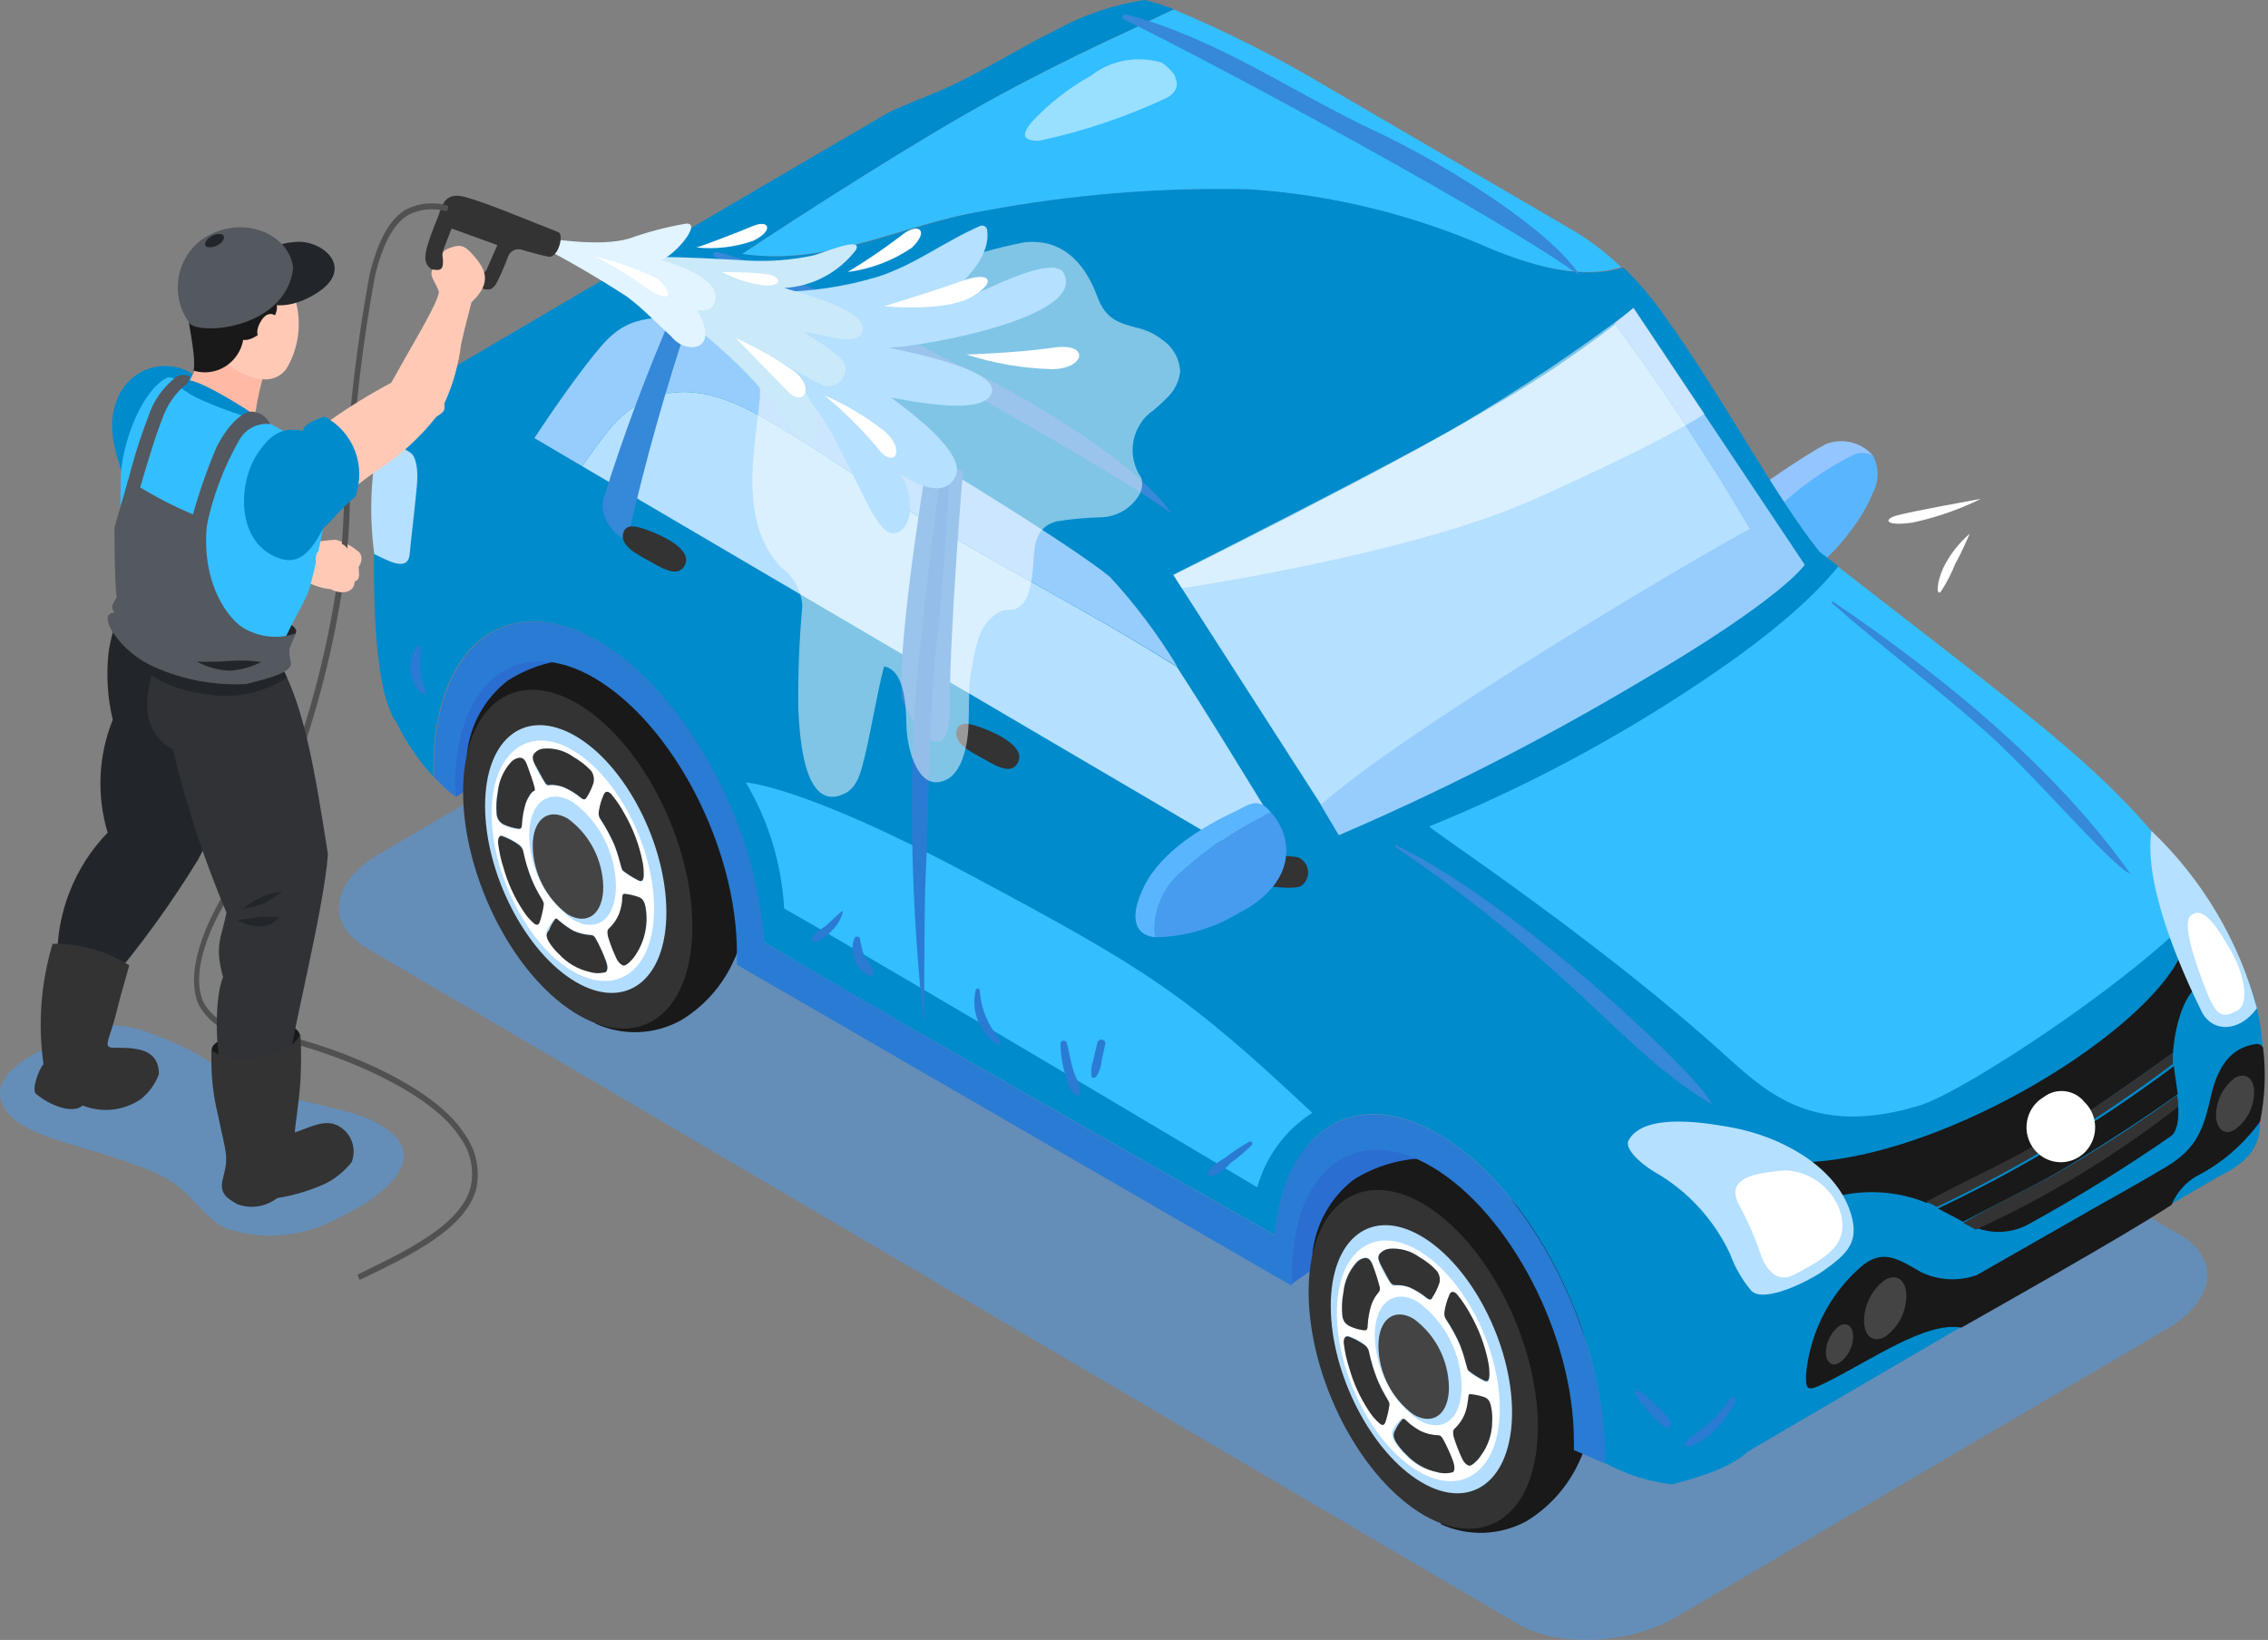 <svg width="531" height="384" viewBox="0 0 531 384" fill="none" xmlns="http://www.w3.org/2000/svg">
<rect x="0" y="0" width="531" height="384" fill="#808080" stroke="none"/>
<path opacity="0.5" d="M240.857 130.872L510.454 289.179C519.875 294.726 518.685 304.308 507.776 310.915L392.341 378.696C381.432 385.101 364.772 385.807 355.35 380.259L85.753 221.953C76.282 216.405 77.472 206.823 88.381 200.216L203.866 132.435C209.486 129.262 215.757 127.468 222.179 127.196C228.602 126.925 234.998 128.184 240.857 130.872Z" fill="url(#paint0_linear_3_17)"/>
<path opacity="0.5" d="M90.661 264.467C99.587 270.821 92.1 279.193 78.761 285.396C74.87 287.515 70.597 288.813 66.201 289.212C61.804 289.61 57.373 289.102 53.175 287.716C48.216 285.85 44.349 278.537 38.299 275.562C23.721 268.3 5.126 267.341 0.812 259.071C-3.502 250.8 10.234 245.101 21.589 241.016C27.837 238.746 33.688 241.016 43.505 245.403C47.175 247.068 50.894 250.447 57.687 253.22C72.265 259.777 82.529 258.667 90.661 264.467Z" fill="url(#paint1_linear_3_17)"/>
<path d="M433.993 106.311C427.146 109.716 420.844 114.154 415.299 119.473C418.374 124.517 423.531 132.283 425.216 132.283C426.902 132.283 435.431 123.256 438.505 115.388C439.221 114.05 439.597 112.55 439.597 111.026C439.597 109.502 439.221 108.002 438.505 106.664C437.096 105.981 435.488 105.856 433.993 106.311Z" fill="#5AB5FF"/>
<path d="M427.498 103.991C421.795 106.966 410.638 114.935 410.638 114.935C412.528 116.157 414.204 117.691 415.597 119.474C421.141 114.154 427.444 109.716 434.291 106.311C435.694 105.931 437.183 106.055 438.506 106.664C437.158 105.129 435.381 104.051 433.413 103.573C431.446 103.096 429.381 103.241 427.498 103.991Z" fill="#94C5FF"/>
<path d="M106.727 186.649L117.19 179.639L138.908 150.843C138.908 150.843 120.214 145.799 110.496 154.323C100.777 162.846 106.727 186.649 106.727 186.649Z" fill="#2A6ED1"/>
<path d="M302.442 300.628L336.061 277.328L334.623 264.821C334.623 264.821 315.88 259.777 306.161 268.3C296.442 276.824 302.442 300.628 302.442 300.628Z" fill="#2A6ED1"/>
<path d="M372.605 326.701C372.605 306.528 360.606 283.228 345.779 274.554C342.218 272.456 338.192 271.311 334.077 271.225C327.994 271.255 322.037 273.001 316.871 276.268C314.188 278.35 311.95 280.967 310.296 283.959C308.642 286.95 307.606 290.254 307.251 293.668L337.449 356.96C340.594 358.37 344.011 359.038 347.446 358.916C350.88 358.794 354.243 357.884 357.283 356.254C362.206 353.297 366.237 349.024 368.936 343.898C369.784 342.267 370.53 340.582 371.167 338.855C372.3 334.911 372.785 330.805 372.605 326.701Z" fill="#191919"/>
<path d="M349.358 356.867C361.202 351.741 363.58 330.321 354.67 309.023C345.759 287.725 328.935 274.615 317.092 279.74C305.248 284.866 302.87 306.286 311.78 327.584C320.691 348.882 337.515 361.992 349.358 356.867Z" fill="#333333"/>
<path d="M311.566 305.821C311.566 321.707 321.087 340.165 332.789 347.075C344.491 353.984 354.012 346.621 354.012 330.735C354.012 314.848 344.541 296.39 332.789 289.481C321.037 282.572 311.566 289.935 311.566 305.821Z" fill="#B3DDFF"/>
<path d="M332.044 292.809C342.606 298.962 351.134 315.554 351.134 329.826C351.134 344.099 342.606 350.705 332.044 344.502C321.482 338.299 313.003 321.707 313.003 307.434C313.003 293.162 321.532 286.606 332.044 292.809ZM336.209 297.6C335.026 296.317 333.654 295.228 332.143 294.372C330.101 292.886 327.604 292.189 325.102 292.406C324.341 292.495 323.628 292.831 323.069 293.364C322.474 294.019 322.623 294.826 323.069 296.138C323.515 297.449 324.656 299.164 325.499 300.475C326.342 301.786 326.193 300.828 327.085 300.929C327.963 300.939 328.834 301.092 329.664 301.383C331.188 302.019 332.609 302.886 333.879 303.955C334.523 304.459 334.821 304.308 335.069 303.955C335.738 302.855 336.255 301.667 336.606 300.424C336.753 299.954 336.794 299.455 336.725 298.966C336.657 298.477 336.48 298.01 336.209 297.6ZM321.879 312.73C321.938 316.596 322.889 320.395 324.654 323.82C326.42 327.244 328.951 330.2 332.044 332.449C337.647 335.777 342.209 332.449 342.209 324.682C342.146 320.809 341.194 317.005 339.429 313.573C337.664 310.14 335.135 307.175 332.044 304.913C326.441 301.483 321.879 305.064 321.879 312.679V312.73ZM348.358 318.731C347.574 315.032 346.236 311.477 344.391 308.191C343.443 306.395 342.313 304.704 341.019 303.148C340.126 302.391 339.631 302.694 339.333 303.4C338.784 304.654 338.401 305.977 338.193 307.334C338.134 307.667 338.143 308.009 338.22 308.339C338.297 308.669 338.439 308.979 338.639 309.25C339.842 311.053 340.888 312.96 341.763 314.949C342.274 316.231 342.705 317.545 343.052 318.882C343.498 320.295 343.449 320.849 343.944 321.253C344.964 322.053 346.06 322.745 347.217 323.321C348.159 323.875 348.605 323.724 348.705 322.463C348.694 321.183 348.511 319.91 348.159 318.681L348.358 318.731ZM344.093 343.241C344.639 343.241 346.027 341.98 346.821 340.72C348.446 338.485 349.332 335.783 349.349 333.004C349.424 331.804 349.341 330.6 349.101 329.423C348.804 328.011 348.308 327.456 347.366 327.153C346.354 326.809 345.305 326.589 344.242 326.498C343.746 326.498 343.895 327.103 343.647 328.212C343.53 329.25 343.28 330.267 342.903 331.238C342.364 332.529 341.551 333.683 340.523 334.617C340.126 335.021 340.176 335.576 340.523 336.231C341.058 337.954 341.705 339.638 342.457 341.274C342.705 342.485 343.201 343.241 344.093 343.191V343.241ZM326.54 337.694C327.197 338.731 327.98 339.68 328.87 340.518C330.806 342.623 333.335 344.068 336.11 344.653C337.341 345.018 338.648 345.018 339.878 344.653C340.523 344.099 340.424 343.191 339.878 342.132C339.236 340.398 338.474 338.713 337.598 337.089C337.3 336.483 336.953 336.029 336.358 336.029C334.932 335.991 333.529 335.647 332.242 335.021C331.298 334.499 330.402 333.891 329.565 333.205C328.623 332.499 328.325 331.944 327.978 332.297C327.227 333.017 326.592 333.85 326.094 334.769C325.796 335.626 325.796 336.382 326.54 337.643V337.694ZM315.879 320.143C316.882 323.732 318.439 327.137 320.491 330.23C321.129 331.266 321.915 332.2 322.821 333.004C323.714 333.861 324.16 333.609 324.457 332.55C324.847 331.334 325.129 330.085 325.3 328.818C325.3 328.162 324.953 327.809 324.259 326.498C323.559 325.301 322.945 324.054 322.424 322.766C321.621 320.74 320.991 318.648 320.54 316.512C320.437 315.847 320.081 315.249 319.548 314.848C318.437 314.025 317.219 313.363 315.929 312.881C315.235 312.881 314.689 312.881 314.59 313.94C314.8 316.032 315.232 318.095 315.879 320.093V320.143ZM315.879 310.359C316.99 310.891 318.179 311.232 319.4 311.368C319.796 311.368 320.143 311.368 320.143 310.41C320.225 308.697 320.525 307.001 321.036 305.367C321.348 304.501 321.783 303.685 322.325 302.946C322.821 302.139 323.218 302.139 323.019 301.383C322.581 299.673 322.052 297.99 321.433 296.339C320.937 294.978 320.441 294.372 319.598 294.423C318.842 294.514 318.14 294.871 317.615 295.432C315.841 297.374 314.744 299.854 314.491 302.492C314.154 304.252 314.07 306.053 314.243 307.838C314.283 308.365 314.46 308.872 314.756 309.306C315.052 309.74 315.457 310.087 315.929 310.309L315.879 310.359Z" fill="white"/>
<path d="M330.954 308.797C333.475 310.634 335.537 313.046 336.975 315.84C338.413 318.634 339.187 321.732 339.235 324.885C339.235 331.088 335.566 333.912 330.954 331.239C328.443 329.397 326.39 326.983 324.961 324.189C323.531 321.396 322.765 318.301 322.723 315.152C322.723 308.949 326.392 306.124 330.954 308.797Z" fill="#444444"/>
<path d="M347.218 323.119C346.062 322.544 344.965 321.851 343.946 321.051C343.45 320.648 343.5 320.093 343.053 318.681C342.706 317.343 342.275 316.029 341.764 314.747C340.889 312.758 339.844 310.851 338.64 309.048C338.44 308.777 338.298 308.467 338.221 308.137C338.144 307.808 338.135 307.465 338.194 307.132C338.402 305.775 338.785 304.453 339.334 303.198C339.632 302.492 340.128 302.19 341.02 302.946C342.314 304.503 343.444 306.193 344.392 307.989C346.238 311.275 347.576 314.83 348.359 318.53C348.626 319.703 348.743 320.906 348.706 322.11C348.607 323.522 348.161 323.674 347.218 323.119Z" fill="#333333"/>
<path d="M335.268 303.956C335.268 304.309 334.723 304.46 334.078 303.956C332.809 302.888 331.388 302.02 329.864 301.384C329.033 301.094 328.163 300.94 327.285 300.93C326.393 300.93 326.145 300.93 325.698 300.476C325.252 300.022 323.913 297.349 323.269 296.139C322.624 294.929 322.475 294.021 323.269 293.365C323.828 292.832 324.541 292.496 325.302 292.407C327.804 292.19 330.3 292.888 332.343 294.374C333.854 295.23 335.225 296.319 336.409 297.601C336.713 297.995 336.926 298.454 337.029 298.943C337.132 299.433 337.123 299.94 337.004 300.426C336.591 301.679 336.006 302.868 335.268 303.956Z" fill="#333333"/>
<path d="M314.541 302.643C314.794 300.005 315.891 297.525 317.664 295.583C318.19 295.022 318.891 294.665 319.648 294.574C320.491 294.574 320.987 295.129 321.482 296.49C322.102 298.141 322.631 299.824 323.069 301.534C323.069 302.29 323.069 302.29 322.375 303.097C321.832 303.836 321.398 304.652 321.086 305.518C320.574 307.152 320.274 308.848 320.193 310.561C320.193 311.418 319.846 311.519 319.449 311.519C318.229 311.383 317.04 311.042 315.929 310.511C315.487 310.294 315.105 309.969 314.819 309.563C314.533 309.158 314.352 308.686 314.293 308.191C314.101 306.339 314.184 304.469 314.541 302.643Z" fill="#333333"/>
<path d="M315.929 313.033C317.219 313.515 318.437 314.177 319.549 315C320.081 315.401 320.437 315.999 320.54 316.664C320.991 318.8 321.621 320.892 322.425 322.918C322.946 324.206 323.559 325.453 324.259 326.65C324.954 327.961 325.35 328.314 325.301 328.969C325.129 330.236 324.847 331.485 324.458 332.701C324.16 333.761 323.714 334.013 322.822 333.155C321.915 332.352 321.13 331.417 320.491 330.382C318.439 327.288 316.883 323.884 315.879 320.295C315.243 318.347 314.811 316.335 314.59 314.294C314.69 312.882 315.235 312.781 315.929 313.033Z" fill="#333333"/>
<path d="M328.326 332.348C328.673 331.995 328.971 332.348 329.913 333.256C330.75 333.942 331.646 334.549 332.59 335.071C333.877 335.697 335.28 336.041 336.706 336.08C337.301 336.08 337.648 336.534 337.946 337.139C338.822 338.763 339.584 340.448 340.226 342.182C340.574 343.241 340.673 344.149 340.226 344.704C338.996 345.068 337.689 345.068 336.458 344.704C333.683 344.118 331.154 342.673 329.218 340.568C328.328 339.73 327.545 338.781 326.888 337.744C326.144 336.483 326.144 335.727 326.64 334.92C327.069 333.979 327.637 333.112 328.326 332.348Z" fill="#333333"/>
<path d="M340.524 334.567C341.552 333.633 342.364 332.479 342.904 331.188C343.281 330.217 343.531 329.2 343.648 328.162C343.895 327.053 343.647 326.397 344.243 326.448C345.306 326.539 346.354 326.76 347.366 327.103C348.309 327.406 348.804 327.961 349.102 329.373C349.341 330.55 349.425 331.754 349.35 332.954C349.332 335.733 348.447 338.435 346.821 340.67C346.028 341.931 344.639 343.191 344.094 343.191C343.548 343.191 342.705 342.485 342.259 341.426C341.507 339.79 340.861 338.105 340.325 336.383C340.177 335.526 340.127 334.971 340.524 334.567Z" fill="#333333"/>
<path d="M174.61 209.799C174.61 189.626 162.611 166.326 147.785 157.652C144.223 155.554 140.197 154.409 136.082 154.324C129.995 154.326 124.032 156.074 118.876 159.367C116.195 161.435 113.961 164.043 112.315 167.028C110.668 170.012 109.644 173.31 109.306 176.715L139.454 239.705C142.595 241.129 146.015 241.806 149.452 241.684C152.889 241.561 156.253 240.643 159.289 238.999C164.217 236.073 168.251 231.813 170.941 226.694C171.781 225.059 172.526 223.375 173.172 221.651C174.272 217.804 174.758 213.802 174.61 209.799Z" fill="#191919"/>
<path d="M151.395 239.752C163.238 234.626 165.616 213.206 156.706 191.908C147.796 170.61 130.971 157.5 119.128 162.625C107.284 167.751 104.906 189.171 113.817 210.469C122.727 231.767 139.551 244.877 151.395 239.752Z" fill="#333333"/>
<path d="M113.57 188.718C113.57 204.604 123.091 223.062 134.793 229.921C146.495 236.779 156.015 229.517 156.015 213.631C156.015 197.745 146.545 179.236 134.793 172.377C123.041 165.519 113.57 172.781 113.57 188.718Z" fill="#B3DDFF"/>
<path d="M134.049 175.656C144.611 181.859 153.14 198.451 153.14 212.724C153.14 226.996 144.611 233.552 134.049 227.399C123.487 221.247 115.107 204.604 115.107 190.533C115.107 176.463 123.537 169.503 134.049 175.656ZM138.214 180.447C137.014 179.197 135.645 178.127 134.148 177.27C132.106 175.784 129.61 175.086 127.107 175.303C126.351 175.358 125.643 175.7 125.124 176.261C124.529 176.917 124.628 177.673 125.124 179.035C125.62 180.397 126.711 182.061 127.553 183.372C128.396 184.683 128.248 183.725 129.14 183.776C130.018 183.827 130.885 183.996 131.719 184.28C133.243 184.916 134.664 185.784 135.933 186.852C136.578 187.356 136.876 187.205 137.123 186.852C137.792 185.752 138.31 184.564 138.661 183.322C138.798 182.839 138.829 182.331 138.752 181.834C138.675 181.337 138.491 180.864 138.214 180.447ZM123.884 195.577C123.943 199.443 124.894 203.242 126.659 206.666C128.425 210.091 130.956 213.047 134.049 215.296C139.652 218.574 144.214 215.296 144.214 207.479C144.155 203.612 143.204 199.814 141.439 196.389C139.673 192.964 137.142 190.008 134.049 187.76C128.446 184.482 123.884 187.961 123.884 195.577ZM150.363 201.528C149.593 197.824 148.254 194.267 146.396 190.987C145.454 189.188 144.324 187.497 143.024 185.944C142.132 185.188 141.636 185.49 141.338 186.196C140.784 187.449 140.401 188.772 140.198 190.13C140.137 190.455 140.145 190.79 140.222 191.112C140.299 191.434 140.443 191.735 140.644 191.996C141.836 193.824 142.881 195.746 143.768 197.745C144.279 199.027 144.71 200.341 145.057 201.679C145.503 203.091 145.454 203.646 145.95 204.049C146.981 204.831 148.076 205.523 149.222 206.117C150.165 206.621 150.611 206.52 150.71 205.26C150.753 204.006 150.636 202.751 150.363 201.528ZM146.098 226.088C146.644 226.088 148.032 224.827 148.826 223.567C151.023 220.255 151.843 216.194 151.107 212.27C150.809 210.858 150.313 210.303 149.371 210C148.361 209.64 147.312 209.403 146.247 209.294C145.751 209.294 145.9 209.899 145.652 211.059C145.529 212.096 145.279 213.112 144.908 214.085C144.354 215.367 143.544 216.518 142.528 217.464C142.132 217.817 142.181 218.372 142.528 219.028C143.058 220.752 143.704 222.437 144.462 224.071C144.859 225.332 145.256 226.088 146.098 226.088ZM128.545 220.49C129.189 221.537 129.974 222.487 130.876 223.314C132.815 225.425 135.34 226.885 138.115 227.5C139.346 227.864 140.653 227.864 141.884 227.5C142.528 226.946 142.429 226.038 141.884 224.979C141.251 223.241 140.488 221.555 139.603 219.935C139.305 219.33 138.958 218.876 138.363 218.876C136.944 218.788 135.551 218.446 134.247 217.868C133.31 217.334 132.415 216.727 131.57 216.052C130.628 215.346 130.33 214.791 129.983 215.094C129.24 215.839 128.606 216.688 128.099 217.616C127.801 218.523 127.801 219.28 128.545 220.49ZM117.884 202.99C118.888 206.579 120.444 209.983 122.496 213.077C123.134 214.113 123.92 215.047 124.826 215.85C125.719 216.657 126.165 216.456 126.463 215.396C126.852 214.18 127.134 212.932 127.305 211.665C127.305 210.958 126.958 210.605 126.264 209.345C125.574 208.143 124.961 206.896 124.43 205.613C123.626 203.587 122.996 201.495 122.545 199.359C122.442 198.694 122.086 198.096 121.553 197.695C120.442 196.872 119.224 196.21 117.934 195.728C117.24 195.425 116.694 195.728 116.595 196.787C116.801 198.896 117.234 200.976 117.884 202.99ZM117.884 193.206C119.003 193.715 120.189 194.055 121.405 194.215C121.801 194.215 122.149 194.215 122.149 193.257C122.238 191.544 122.538 189.85 123.041 188.214C123.355 187.364 123.789 186.565 124.33 185.843C124.826 185.036 125.223 185.036 125.025 184.229C124.826 183.422 123.934 180.8 123.438 179.489C122.942 178.178 122.446 177.471 121.603 177.572C120.847 177.664 120.145 178.02 119.62 178.581C117.846 180.523 116.749 183.004 116.496 185.641C116.159 187.402 116.076 189.203 116.248 190.987C116.328 191.47 116.524 191.924 116.818 192.312C117.112 192.699 117.495 193.006 117.934 193.206H117.884Z" fill="white"/>
<path d="M132.958 191.693C135.472 193.525 137.53 195.929 138.968 198.713C140.406 201.498 141.183 204.586 141.239 207.731C141.239 213.934 137.57 216.808 132.958 214.136C130.447 212.294 128.394 209.879 126.965 207.085C125.535 204.292 124.769 201.197 124.727 198.048C124.727 191.845 128.396 189.02 132.958 191.693Z" fill="#444444"/>
<path d="M149.222 206.015C148.076 205.421 146.981 204.729 145.949 203.947C145.454 203.544 145.503 202.989 145.057 201.577C144.71 200.239 144.279 198.925 143.768 197.643C142.88 195.644 141.836 193.722 140.644 191.894C140.443 191.633 140.299 191.332 140.222 191.01C140.145 190.688 140.137 190.353 140.197 190.028C140.4 188.67 140.784 187.347 141.338 186.094C141.636 185.388 142.131 185.086 143.024 185.842C144.323 187.395 145.454 189.085 146.396 190.885C148.254 194.165 149.592 197.722 150.362 201.426C150.628 202.616 150.744 203.836 150.71 205.057C150.61 206.418 150.164 206.519 149.222 206.015Z" fill="#333333"/>
<path d="M137.272 186.852C137.024 187.205 136.727 187.356 136.082 186.852C134.812 185.784 133.391 184.916 131.867 184.28C131.034 183.996 130.166 183.827 129.289 183.776C128.396 183.776 128.148 184.028 127.702 183.372C127.256 182.716 125.917 180.245 125.272 179.035C124.628 177.825 124.529 176.917 125.272 176.261C125.792 175.7 126.5 175.358 127.256 175.303C129.758 175.086 132.254 175.784 134.297 177.27C135.794 178.127 137.163 179.197 138.363 180.447C138.665 180.851 138.875 181.319 138.978 181.816C139.081 182.313 139.074 182.828 138.958 183.322C138.56 184.573 137.993 185.761 137.272 186.852Z" fill="#333333"/>
<path d="M116.545 185.489C116.798 182.851 117.896 180.37 119.669 178.428C120.194 177.868 120.896 177.511 121.652 177.42C122.495 177.42 122.991 177.924 123.487 179.336C123.983 180.748 124.677 182.564 125.074 184.077C125.47 185.59 125.074 184.884 124.379 185.69C123.838 186.412 123.404 187.211 123.09 188.061C122.587 189.697 122.287 191.392 122.198 193.104C122.198 193.911 121.851 194.062 121.454 194.062C120.238 193.902 119.052 193.562 117.933 193.054C117.491 192.837 117.11 192.512 116.824 192.106C116.538 191.701 116.357 191.229 116.297 190.734C116.134 188.982 116.218 187.216 116.545 185.489Z" fill="#333333"/>
<path d="M117.934 195.93C119.224 196.412 120.442 197.074 121.554 197.897C122.086 198.298 122.442 198.895 122.546 199.561C122.996 201.697 123.627 203.789 124.43 205.815C124.961 207.098 125.574 208.344 126.265 209.547C126.959 210.807 127.355 211.16 127.306 211.866C127.134 213.133 126.852 214.382 126.463 215.598C126.165 216.657 125.719 216.859 124.826 216.052C123.92 215.249 123.135 214.314 122.496 213.278C120.444 210.185 118.888 206.781 117.884 203.192C117.248 201.243 116.816 199.232 116.595 197.191C116.694 195.577 117.24 195.577 117.934 195.93Z" fill="#333333"/>
<path d="M129.983 215.195C130.33 214.893 130.627 215.447 131.569 216.153C132.414 216.828 133.309 217.436 134.247 217.969C135.55 218.548 136.943 218.889 138.363 218.978C138.958 218.978 139.305 219.432 139.602 220.037C140.488 221.656 141.25 223.342 141.883 225.08C142.23 226.139 142.329 227.047 141.883 227.602C140.653 227.966 139.345 227.966 138.115 227.602C135.34 226.987 132.814 225.526 130.875 223.416C129.973 222.589 129.189 221.638 128.545 220.592C127.801 219.381 127.801 218.625 128.545 217.818C128.905 216.882 129.389 215.999 129.983 215.195Z" fill="#333333"/>
<path d="M142.529 217.463C143.544 216.517 144.355 215.366 144.909 214.084C145.279 213.11 145.529 212.094 145.653 211.058C145.653 209.898 145.653 209.293 146.248 209.293C147.313 209.402 148.361 209.639 149.371 209.999C150.314 210.301 150.809 210.856 151.107 212.268C151.843 216.192 151.023 220.253 148.826 223.565C148.033 224.826 146.644 226.087 146.099 226.087C145.553 226.087 144.71 225.33 144.264 224.322C143.506 222.688 142.86 221.003 142.33 219.278C142.181 218.371 142.132 217.816 142.529 217.463Z" fill="#333333"/>
<path d="M469.744 163.401C456.455 152.811 439.993 140.253 430.076 132.486C425.117 138.74 415.2 148.473 393.779 162.292C374.952 174.546 355.03 184.964 334.276 193.408C333.681 193.661 373.102 218.978 400.225 250.498C409.746 261.593 420.704 268.855 445.943 262.601C461.07 256.864 475.326 248.986 488.29 239.201C498.832 231.283 507.97 221.595 515.314 210.555C504.058 192.097 489.43 179.035 469.744 163.401Z" fill="#33BEFF"/>
<path d="M526.123 229.013C523.315 222.748 520.186 216.638 516.751 210.706C503.115 227.247 460.273 255.489 449.562 258.818C425.266 266.282 414.158 256.347 404.44 247.572C373.746 219.683 334.028 193.76 334.623 193.508C355.376 185.064 375.299 174.646 394.126 162.392C415.497 148.573 425.414 138.84 430.422 132.586L426.009 129.207C415.348 115.893 403.696 93.451 389.762 74.034C386.916 69.921 383.677 66.103 380.093 62.637C370.176 65.814 357.978 61.88 349.102 58.148C331.308 50.297 312.323 45.606 292.971 44.279C272.013 43.763 251.059 45.453 230.444 49.323C211.254 52.601 194.196 62.536 173.866 59.409C186.213 51.239 214.923 32.63 234.212 22.19C243.898 16.945 253.716 12.053 263.666 7.514C267.286 5.85 271.054 3.934 274.922 2.169C272.667 1.312 270.366 0.588 268.029 0C260.479 1.146 253.191 3.657 246.509 7.414C238.873 11.045 230.196 16.844 219.882 21.333C218.94 21.787 211.006 24.863 207.981 26.376C180.66 42.262 92.546 94.056 92.546 94.056C92.546 94.056 139.255 121.794 190.081 156.945C240.906 192.096 318.161 244.243 366.953 278.688C415.745 313.133 404.44 342.687 404.44 342.687L509.363 281.361L519.577 275.41C525.28 272.737 529.098 269.106 529.098 263.407C529.098 256.347 532.073 243.537 526.123 229.013Z" fill="#008BCC"/>
<path d="M234.113 22.24C214.825 32.68 186.114 51.289 173.768 59.459C194.098 62.384 211.155 52.449 230.345 49.373C250.961 45.503 271.915 43.813 292.872 44.33C312.064 45.66 330.894 50.298 348.557 58.047C357.433 61.779 369.78 65.713 379.548 62.535C376.095 59.198 372.267 56.286 368.143 53.861L311.467 20.778C299.7 13.716 287.454 7.515 274.823 2.219C270.955 3.984 267.187 5.9 263.567 7.564C253.683 12.103 243.865 16.995 234.113 22.24Z" fill="#33BEFF"/>
<path d="M409.894 296.843C400.572 274.199 377.911 250.546 353.565 231.281C338.094 219.026 318.508 203.997 309.384 196.987C298.723 183.673 287.07 161.231 273.137 141.814C267.662 133.573 260.445 126.68 252.013 121.642L195.386 88.558C192.015 86.591 166.379 71.361 151.85 67.78C149.024 67.124 134.049 72.218 109.306 86.843C105.091 89.314 95.967 91.886 92.546 94.206C87.984 97.636 87.587 108.428 87.587 127.391C87.587 133.09 86.843 161.079 92.893 169.3C95.112 173.875 97.986 178.09 101.422 181.807C101.422 181.252 101.422 180.647 101.422 180.092C101.422 150.993 118.777 137.679 140.198 150.237C160.379 162.088 176.99 192.751 178.825 220.59C186.808 225.33 204.461 235.719 230.344 250.445C263.368 269.307 290.789 284.84 298.475 289.177C300.806 264.566 317.119 253.875 336.953 265.625C358.374 278.183 375.729 311.973 375.729 341.021C375.729 341.526 375.729 342.03 375.729 342.534C380.619 345.228 385.972 346.94 391.498 347.578C403.249 344.501 413.018 340.719 413.018 331.54C412.919 324.127 415.894 311.569 409.894 296.843Z" fill="#008BCC"/>
<path d="M336.904 265.677C317.07 254.027 300.756 264.618 298.426 289.229C290.74 284.892 263.319 269.359 230.295 250.497C204.412 235.67 186.759 225.281 178.776 220.641C178.776 219.986 178.776 219.179 178.776 218.372C176.247 191.189 159.983 161.837 140.347 150.288C118.926 137.731 101.571 151.045 101.571 180.144C101.571 180.699 101.571 181.304 101.571 181.859C103.078 183.559 104.738 185.112 106.529 186.499C106.529 185.742 106.529 184.935 106.529 184.179C106.529 159.467 121.405 148.12 139.504 158.963C157.603 169.806 172.528 198.401 172.528 223.112C172.528 224.071 172.528 224.978 172.528 225.886L175.9 227.853L178.776 229.517L298.227 298.66L302.492 301.081C302.492 300.274 302.492 299.416 302.492 298.559C302.492 273.847 317.368 262.5 335.466 273.343C353.565 284.186 368.49 312.73 368.49 337.442C368.49 338.199 368.49 338.854 368.49 339.56C369.482 339.913 372.408 341.275 375.829 342.737C375.829 342.233 375.829 341.729 375.829 341.225C375.68 312.024 358.325 278.235 336.904 265.677Z" fill="#2A7BD3"/>
<path d="M378.209 75.901C368.566 83.334 358.426 90.074 347.862 96.074C322.326 111.203 274.723 134.654 274.723 134.654L309.433 188.667C329.615 170.713 396.655 131.124 409.894 124.013C400.146 107.437 389.57 91.378 378.209 75.901Z" fill="#B5E0FF"/>
<path d="M382.869 160.275C417.579 140.102 422.538 132.234 422.538 132.234L382.373 72.069C382.373 72.069 381.035 73.329 378.059 75.7C389.404 91.178 399.963 107.237 409.695 123.812C396.456 130.923 329.416 170.512 309.235 188.466L313.449 195.577C337.307 185.33 360.494 173.538 382.869 160.275Z" fill="#97CDFC"/>
<path opacity="0.5" d="M276.707 137.731C276.707 137.731 329.813 129.964 358.87 117.053C392.588 101.924 399.035 96.881 399.035 96.881L382.523 72.169C369.585 81.944 356.127 90.985 342.209 99.251C327.978 107.724 274.723 134.553 274.723 134.553L276.707 137.731Z" fill="white"/>
<path d="M508.767 246.513C509.164 240.259 511.495 231.887 515.412 230.626C515.412 230.626 515.957 230.979 516.403 231.635C516.453 230.879 516.453 230.121 516.403 229.366C514.618 228.105 510.007 224.575 510.007 224.776C499.842 243.688 453.083 271.83 421.249 272.183C418.422 272.183 428.538 280.554 429.232 280.353C436.469 278.377 444.14 278.838 451.099 281.664C460.471 276.268 470.537 271.981 479.809 266.534C487.297 261.592 499.197 253.472 508.767 246.513Z" fill="#191919"/>
<path d="M475.496 286.353C486.68 280.188 497.553 273.455 508.074 266.18C509.859 265.021 510.157 261.995 509.958 258.717C495.316 270.124 479.426 279.77 462.604 287.463C464.696 288.277 466.942 288.6 469.175 288.408C471.407 288.216 473.568 287.514 475.496 286.353Z" fill="#191919"/>
<path d="M453.728 282.974L459.629 286.101C468.058 281.512 476.835 277.578 485.066 272.535C493.297 267.492 501.727 262.045 509.859 256.245C509.561 253.724 509.115 251.202 508.966 249.639C491.694 262.598 473.189 273.766 453.728 282.974Z" fill="#191919"/>
<path d="M459.628 286.354L461.81 287.514L462.603 287.917C479.425 280.225 495.316 270.579 509.958 259.171C509.958 258.314 509.958 257.406 509.66 256.498C501.727 262.298 493.396 267.694 484.867 272.788C476.339 277.881 468.058 281.311 459.628 286.354Z" fill="#333333"/>
<path d="M508.718 248.883C508.718 248.177 508.718 247.319 508.718 246.512C499.148 253.472 487.248 261.642 479.661 266.282C470.389 271.981 460.323 276.368 450.951 281.411C451.821 281.754 452.666 282.158 453.48 282.622C472.872 273.401 491.31 262.234 508.52 249.286C508.768 249.387 508.718 249.135 508.718 248.883Z" fill="#333333"/>
<path d="M432.852 282.773C428.935 272.687 416.737 266.131 405.729 264.063C400.77 263.155 385.002 260.129 381.283 267.038C380.341 268.804 383.514 272.082 387.333 274.402C395.037 278.778 401.221 285.472 405.035 293.566C406.165 296.72 407.844 299.641 409.993 302.19C412.869 305.367 423.728 299.87 427.001 297.499C432.455 293.566 435.926 290.742 432.852 282.773Z" fill="#B5E0FF"/>
<path d="M503.71 194.568C501.826 207.428 510.801 227.349 515.412 236.78C517.892 241.823 524.288 241.823 528.404 236.074C524.1 220.184 515.553 205.818 503.71 194.568Z" fill="#B5E0FF"/>
<path d="M529.842 245.252C529.698 245.008 529.494 244.805 529.251 244.664C529.008 244.523 528.734 244.447 528.454 244.445C521.908 245.151 519.082 250.446 517.694 256.448C515.958 264.113 514.52 268.854 507.132 273.241C501.677 276.519 496.124 279.596 490.57 282.723L462.852 298.558C458.552 300.097 453.828 299.844 449.712 297.852C444.356 294.776 440.637 292.103 435.282 296.995C428.163 303.382 423.711 312.294 422.836 321.908C422.836 325.287 422.836 326.094 427.448 323.774C438.456 318.277 450.902 309.401 459.232 310.864C463.546 308.393 497.81 289.178 508.421 282.118C509.584 279.282 511.643 276.922 514.272 275.41C520.16 272.402 525.259 268.011 529.148 262.6C530.312 256.895 530.546 251.034 529.842 245.252Z" fill="#191919"/>
<path d="M441.381 299.667C439.874 300.758 438.641 302.193 437.779 303.858C436.918 305.522 436.453 307.369 436.423 309.25C436.423 312.931 438.604 314.595 441.381 312.982C442.89 311.905 444.126 310.48 444.988 308.823C445.85 307.166 446.313 305.324 446.34 303.45C446.29 299.768 444.108 298.104 441.381 299.667Z" fill="#444444"/>
<path d="M523.296 252.363C521.944 253.36 520.837 254.662 520.063 256.167C519.288 257.672 518.868 259.339 518.833 261.038C518.833 264.366 520.866 266.081 523.296 264.467C524.654 263.476 525.764 262.175 526.539 260.668C527.314 259.162 527.732 257.492 527.759 255.793C527.759 252.464 525.775 251.052 523.296 252.363Z" fill="#444444"/>
<path d="M430.571 310.511C429.642 311.229 428.883 312.15 428.351 313.207C427.819 314.263 427.527 315.427 427.497 316.614C427.497 319.034 428.935 320.144 430.671 319.085C431.652 318.384 432.455 317.456 433.015 316.377C433.576 315.299 433.877 314.101 433.894 312.882C433.795 310.562 432.456 309.452 430.571 310.511Z" fill="#444444"/>
<path d="M176.494 96.628C165.04 90.475 153.437 88.962 143.619 99.402C141.013 102.523 138.58 105.79 136.33 109.186L295.946 202.939V188.869C289.748 178.782 282.211 166.426 275.517 156.138C252.559 141.714 232.328 131.88 211.056 118.516C199.701 111.203 188.445 103.083 176.494 96.628Z" fill="#B5E0FF"/>
<path d="M259.848 135.057C249.931 127.038 213.287 104.444 183.833 87.751C167.172 78.32 159.04 73.479 151.602 74.689C144.958 75.748 142.082 79.178 137.371 85.23C130.975 93.551 125.124 102.578 125.124 102.578L136.33 109.185C138.58 105.789 141.013 102.522 143.619 99.401C153.536 88.962 165.04 90.475 176.494 96.627C187.949 102.78 199.7 111.202 211.204 118.515C232.328 131.879 252.559 141.714 275.666 156.137C271.105 148.586 265.806 141.523 259.848 135.057Z" fill="#97CDFC"/>
<path d="M326.937 197.946C326.69 197.946 326.442 197.946 326.64 198.299C340.513 207.655 353.689 218.038 366.06 229.365C377.366 239.452 387.878 251.001 400.77 258.566C399.035 253.018 355.846 212.017 326.937 197.946Z" fill="#3688D8"/>
<path d="M498.801 204.653C481 179.437 454.422 158.054 429.133 140.857C429.133 140.857 428.687 140.857 428.886 141.21C440.687 151.599 453.331 160.979 465.083 171.469C476.835 181.959 494.14 202.586 498.801 204.653Z" fill="#3688D8"/>
<path d="M430.571 282.925C429.523 280.378 427.78 278.189 425.549 276.616C423.317 275.043 420.69 274.152 417.977 274.049C411.332 274.654 403.101 275.562 407.564 282.875C409.531 286.629 411.19 290.542 412.522 294.575C413.96 297.702 416.34 300.627 420.406 298.307C427.497 294.424 433.596 291.398 430.571 282.925Z" fill="white"/>
<path d="M512.883 214.437C510.751 216.303 514.172 225.986 516.602 232.139C519.032 238.292 520.519 238.392 523.742 236.678C526.966 234.963 525.28 227.6 522.057 222.153C518.834 216.707 515.759 211.916 512.883 214.437Z" fill="white"/>
<path d="M225.436 110.446C225.436 110.446 222.362 147.363 222.362 165.569C222.362 183.775 211.205 166.224 211.056 162.845C210.312 147.716 217.304 106.563 217.304 106.563L225.436 110.446Z" fill="#3688D8"/>
<path d="M405.134 327.457C403.666 329.53 402.006 331.455 400.175 333.206C398.246 334.578 396.407 336.077 394.672 337.694C394.225 338.199 394.672 338.804 395.267 338.754C397.728 338.049 399.934 336.629 401.614 334.669C403.57 332.799 405.168 330.576 406.324 328.112C406.367 328.033 406.393 327.946 406.402 327.856C406.411 327.766 406.403 327.675 406.378 327.588C406.352 327.502 406.311 327.421 406.255 327.351C406.199 327.281 406.13 327.222 406.051 327.179C405.973 327.136 405.888 327.109 405.799 327.1C405.711 327.091 405.621 327.099 405.536 327.125C405.451 327.151 405.372 327.193 405.303 327.25C405.234 327.307 405.176 327.377 405.134 327.457Z" fill="#2A7BD3"/>
<path d="M391.201 333.004C390.267 331.459 389.056 330.108 387.63 329.02C386.45 327.732 385.117 326.597 383.664 325.641C383.552 325.566 383.418 325.532 383.285 325.543C383.152 325.555 383.026 325.612 382.929 325.706C382.832 325.799 382.768 325.923 382.748 326.057C382.729 326.192 382.754 326.33 382.821 326.448C383.757 327.945 384.855 329.332 386.093 330.583C387.141 332.031 388.434 333.278 389.911 334.265C390.087 334.358 390.286 334.394 390.482 334.366C390.678 334.337 390.861 334.247 391.004 334.108C391.146 333.968 391.242 333.786 391.277 333.588C391.313 333.39 391.286 333.185 391.201 333.004Z" fill="#2A7BD3"/>
<path d="M174.61 183.221C174.61 183.221 187.85 183.877 226.725 204.655C269.071 227.248 277.649 232.846 307.252 260.584C300.97 264.567 296.373 270.788 294.36 278.034C294.36 278.034 212.99 229.467 183.585 212.724C183.016 202.29 179.934 192.158 174.61 183.221Z" fill="#33BEFF"/>
<path d="M89.026 100.914C91.239 102.757 93.576 104.442 96.017 105.957C97.456 106.815 97.951 109.992 97.604 113.774C97.059 119.574 96.166 126.937 95.918 129.761C95.522 134.149 90.513 131.072 87.638 129.761C86.333 120.141 86.804 110.358 89.026 100.914Z" fill="#B5E0FF"/>
<path d="M157.9 72.421C151.55 86.944 145.988 101.81 141.239 116.953C140.049 122.45 146.495 127.897 147.09 125.476C151.057 108.036 155.906 90.815 161.619 73.884C161.966 72.925 157.9 72.421 157.9 72.421Z" fill="#3688D8"/>
<path d="M220.328 109.841C220.328 109.841 215.369 147.313 214.08 166.779C212.872 191.245 213.635 215.769 216.361 240.108C216.361 240.108 216.361 218.422 216.609 208.083C217.452 189.575 217.551 165.72 219.088 152.608C220.973 136.823 222.361 111.001 222.361 111.001L220.328 109.841Z" fill="#2A7BD3"/>
<path d="M230.494 170.662C226.923 169.25 224.643 168.846 223.998 170.964C223.105 173.94 227.271 176.008 228.956 176.966C232.378 178.781 236.692 182.009 238.378 178.428C240.064 174.848 233.37 171.771 230.494 170.662Z" fill="#333333"/>
<path d="M152.396 124.416C148.875 123.055 146.594 122.601 145.95 124.719C145.007 127.745 149.222 129.762 150.908 130.771C154.379 132.586 158.693 135.814 160.379 132.233C162.065 128.653 155.272 125.576 152.396 124.416Z" fill="#333333"/>
<path d="M292.326 267.441C290.49 268.465 288.733 269.628 287.07 270.921C285.682 271.929 283.698 272.787 282.954 274.35C282.886 274.476 282.854 274.62 282.862 274.763C282.871 274.907 282.92 275.046 283.003 275.162C283.086 275.279 283.201 275.369 283.333 275.421C283.465 275.474 283.609 275.487 283.748 275.46C285.423 274.78 286.918 273.709 288.111 272.333C289.868 271.07 291.526 269.67 293.07 268.147C293.162 268.047 293.211 267.913 293.206 267.776C293.202 267.639 293.144 267.509 293.045 267.416C292.946 267.322 292.815 267.272 292.68 267.277C292.546 267.282 292.418 267.341 292.326 267.441Z" fill="#2A7BD3"/>
<path d="M251.418 251.051C250.724 248.832 250.327 246.462 249.782 244.193C249.725 244.038 249.624 243.905 249.491 243.811C249.358 243.717 249.2 243.666 249.038 243.666C248.876 243.666 248.718 243.717 248.585 243.811C248.452 243.905 248.35 244.038 248.294 244.193C248.288 246.656 248.656 249.106 249.385 251.455C249.881 253.17 250.377 255.792 252.063 256.498C252.133 256.54 252.211 256.565 252.292 256.572C252.373 256.579 252.454 256.568 252.53 256.539C252.606 256.51 252.675 256.464 252.731 256.405C252.788 256.345 252.83 256.274 252.856 256.195C253.253 254.582 251.963 252.615 251.418 251.051Z" fill="#2A7BD3"/>
<path d="M256.922 244.193C256.575 245.605 256.228 247.017 255.93 248.43C255.531 249.524 255.395 250.7 255.534 251.859C255.534 252.565 256.476 252.515 256.823 251.859C257.436 250.814 257.809 249.642 257.914 248.43C258.211 247.118 258.459 245.807 258.757 244.546C259.054 243.286 257.22 242.983 256.922 244.193Z" fill="#2A7BD3"/>
<path d="M234.112 243.74C233.17 242.025 231.881 240.562 231.088 238.696C230.112 236.59 229.539 234.313 229.402 231.989C229.402 231.384 228.509 231.182 228.41 231.989C227.882 234.339 228.073 236.798 228.96 239.034C229.846 241.27 231.385 243.176 233.369 244.496C233.418 244.546 233.475 244.585 233.539 244.612C233.603 244.639 233.671 244.653 233.741 244.653C233.81 244.653 233.878 244.639 233.942 244.612C234.006 244.585 234.064 244.546 234.112 244.496C234.161 244.446 234.2 244.387 234.226 244.323C234.253 244.258 234.267 244.188 234.267 244.118C234.267 244.048 234.253 243.978 234.226 243.913C234.2 243.848 234.161 243.789 234.112 243.74Z" fill="#2A7BD3"/>
<path d="M197.073 213.38C195.833 214.389 194.792 215.549 193.552 216.608C192.312 217.667 190.726 218.272 190.18 219.533C190.118 219.632 190.083 219.747 190.079 219.864C190.075 219.982 190.103 220.099 190.159 220.202C190.214 220.305 190.296 220.391 190.396 220.451C190.496 220.511 190.61 220.542 190.726 220.542C192.312 220.542 193.8 218.928 194.792 217.869C196.043 216.714 196.924 215.202 197.321 213.532C197.321 213.532 197.221 213.279 197.073 213.38Z" fill="#2A7BD3"/>
<path d="M204.361 226.845C203.816 225.634 202.774 224.827 202.229 223.567C201.833 222.349 201.534 221.101 201.336 219.835C201.336 219.229 200.245 219.028 199.998 219.835C199.417 221.429 199.435 223.185 200.048 224.767C200.661 226.349 201.826 227.645 203.32 228.408C203.522 228.501 203.75 228.518 203.964 228.457C204.178 228.395 204.363 228.259 204.488 228.072C204.612 227.885 204.668 227.66 204.644 227.435C204.621 227.21 204.521 227.001 204.361 226.845Z" fill="#2A7BD3"/>
<path d="M98.645 152.103C98.71 151.943 98.711 151.762 98.646 151.602C98.581 151.441 98.455 151.313 98.297 151.246C98.14 151.179 97.962 151.179 97.804 151.245C97.646 151.311 97.52 151.439 97.455 151.599C96.354 153.266 95.883 155.283 96.129 157.275C96.375 159.268 97.321 161.103 98.793 162.442C98.905 162.508 99.034 162.539 99.164 162.53C99.293 162.521 99.416 162.472 99.518 162.391C99.62 162.309 99.695 162.198 99.734 162.072C99.773 161.946 99.773 161.812 99.736 161.685C98.391 158.687 98.01 155.335 98.645 152.103Z" fill="#2A7BD3"/>
<path opacity="0.5" d="M275.219 18.358C275.219 17.147 272.393 14.828 271.996 14.676C269.186 13.815 266.214 13.645 263.326 14.18C260.438 14.715 257.717 15.939 255.385 17.753C250.157 20.647 245.419 24.376 241.352 28.797C239.716 30.865 238.724 32.983 243.187 32.983C253.53 30.789 263.595 27.405 273.186 22.897C275.517 21.636 275.913 19.82 275.219 18.358Z" fill="white"/>
<path d="M226.576 86.491C206.197 76.909 189.536 64.754 167.817 58.955C167.123 58.955 166.627 59.812 167.321 60.115C186.461 69.293 257.716 107.824 274.228 120.23C267.534 109.841 243.287 94.358 226.576 86.491Z" fill="#3688D8"/>
<path d="M322.326 30.864C301.995 21.333 285.285 9.128 263.567 3.329C262.872 3.329 262.376 4.186 263.071 4.539C282.211 13.667 353.515 52.197 369.977 64.654C363.283 54.063 339.036 38.732 322.326 30.864Z" fill="#3688D8"/>
<path d="M488.041 258.062C489.261 259.246 490.084 260.79 490.393 262.476C490.702 264.162 490.481 265.904 489.763 267.455C489.044 269.006 487.864 270.288 486.389 271.119C484.914 271.95 483.219 272.288 481.545 272.085C479.871 271.883 478.302 271.149 477.06 269.989C475.819 268.828 474.968 267.3 474.628 265.621C474.288 263.941 474.476 262.195 475.166 260.63C475.856 259.066 477.012 257.761 478.471 256.902C479.904 255.798 481.702 255.301 483.486 255.518C485.271 255.734 486.904 256.646 488.041 258.062Z" fill="white"/>
<path d="M291.583 206.621C291.583 206.621 302.393 208.79 304.674 207.428C305.231 207.026 305.669 206.477 305.943 205.841C306.217 205.206 306.316 204.506 306.23 203.817C306.143 203.128 305.874 202.476 305.452 201.931C305.029 201.386 304.469 200.967 303.831 200.72C300.74 200.267 297.6 200.267 294.509 200.72L291.583 206.621Z" fill="#333333"/>
<path d="M277.054 203.797C283.173 198.243 290.076 193.653 297.533 190.181L296.591 189.172C293.665 186.6 291.384 189.172 288.558 190.282C281.765 193.56 272.046 199.208 267.93 207.429C264.558 214.187 265.154 218.826 270.41 219.482C270.117 216.509 270.574 213.509 271.736 210.765C272.899 208.021 274.729 205.623 277.054 203.797Z" fill="#5AB5FF"/>
<path d="M289.649 214.033C299.566 208.99 302.046 202.333 300.905 196.685C300.373 194.249 299.208 192.002 297.533 190.179C290.076 193.651 283.173 198.241 277.054 203.796C274.729 205.621 272.899 208.019 271.736 210.763C270.574 213.507 270.118 216.507 270.41 219.48C277.175 219.363 283.798 217.488 289.649 214.033Z" fill="#489CEF"/>
<path opacity="0.5" d="M272.146 79.581C270.663 78.42 268.982 77.548 267.187 77.009C262.228 75.698 258.956 75.093 256.873 69.344C253.997 61.627 248.791 55.828 239.915 56.735C232.61 58.121 225.465 60.267 218.593 63.14L194.445 71.109C189.334 72.056 184.639 74.594 181.007 78.371C178.817 82.933 177.761 87.972 177.933 93.047C176.544 106.159 172.974 122.348 182.891 132.888C184.332 133.917 185.526 135.262 186.385 136.825C187.243 138.388 187.744 140.128 187.85 141.915C187.114 149.962 186.8 158.042 186.908 166.123C187.205 171.166 187.899 190.885 197.916 185.741C200.891 184.228 201.684 180.244 202.428 177.268C203.916 171.317 205.354 162.139 206.99 156.036C213.039 157.196 211.948 169.855 212.345 171.62C212.512 173.562 212.912 175.476 213.535 177.319C214.626 180.193 216.411 183.673 219.882 183.118C223.353 182.564 224.841 179.336 225.634 176.814C227.667 170.561 226.18 163.299 227.469 156.642C228.411 151.598 229.105 145.597 234.361 143.126C235.601 142.521 236.84 143.126 238.229 142.369C240.857 140.755 241.303 137.326 241.7 134.351C242.394 129.307 241.303 123.861 247.303 122.096C250.683 121.545 254.096 121.224 257.518 121.137C259.324 121.135 261.101 120.672 262.686 119.791C264.271 118.91 265.614 117.639 266.592 116.094C266.99 115.476 267.25 114.775 267.353 114.043C267.456 113.311 267.399 112.565 267.187 111.858C266.338 110.629 265.739 109.24 265.426 107.772C265.113 106.305 265.092 104.788 265.365 103.312C265.638 101.836 266.198 100.431 267.014 99.179C267.829 97.927 268.883 96.853 270.112 96.022C271.168 95.152 272.178 94.227 273.137 93.248C274.888 91.632 276.014 89.432 276.311 87.045C276.242 85.555 275.83 84.103 275.106 82.806C274.382 81.51 273.368 80.404 272.146 79.581Z" fill="white"/>
<path d="M463.793 116.801C463.793 116.801 447.033 119.827 443.959 120.735C440.885 121.643 441.381 123.307 447.876 122.349C453.383 121.16 458.727 119.297 463.793 116.801Z" fill="white"/>
<path d="M461.165 124.971C458.555 127.211 456.428 129.975 454.918 133.091C453.48 136.318 453.232 139.546 454.372 138.588C455.739 136.515 456.886 134.3 457.794 131.981C459.331 129.308 461.165 124.971 461.165 124.971Z" fill="white"/>
<path d="M248.989 63.848C246.807 60.167 234.41 66.118 231.088 67.631C227.766 69.144 223.204 69.9 219.783 71.312C224.493 66.874 231.981 60.974 231.138 53.964C231.127 53.762 231.066 53.566 230.962 53.394C230.858 53.222 230.712 53.079 230.54 52.979C230.367 52.879 230.173 52.824 229.974 52.82C229.775 52.815 229.579 52.862 229.402 52.955C221.121 56.536 214.279 61.982 205.502 64.806C197.6 67.187 189.397 68.377 181.155 68.337C181.424 73.626 180.838 78.925 179.42 84.021C186.699 89.38 192.546 96.505 196.428 104.749C198.61 108.884 200.593 113.12 202.725 117.256C203.767 119.223 205.8 123.459 207.981 124.569C210.163 125.678 212.394 123.56 212.94 120.635C213.355 117.263 212.582 113.85 210.758 111.002C215.717 114.179 221.667 116.449 223.799 111.305C225.931 106.161 213.882 96.932 208.626 93.099C209.667 93.099 230.741 98.142 232.229 91.788C233.617 86.139 210.014 81.953 208.031 81.399C214.279 81.399 254.988 74.54 248.989 63.848Z" fill="#B5E0FF"/>
<path d="M183.586 67.427C186.837 67.257 190.014 66.382 192.905 64.86C195.796 63.338 198.333 61.204 200.346 58.601C202.329 55.021 192.412 59.408 190.181 59.862C185.291 60.89 180.292 61.28 175.305 61.022C167.966 60.619 160.429 60.165 153.289 60.165C153.057 61.011 153.004 61.898 153.132 62.767C153.26 63.636 153.567 64.468 154.033 65.208C154.677 66.418 160.032 74.74 160.231 74.74C166.098 79.058 171.559 83.921 176.545 89.264C179.47 92.492 181.949 95.972 184.528 99.351C186.114 101.519 188.643 104.848 190.081 103.234C194.494 98.191 187.255 89.567 183.139 84.927C186.253 86.877 189.464 88.661 192.759 90.273C193.362 90.452 193.998 90.487 194.617 90.374C195.235 90.261 195.82 90.004 196.324 89.623C196.829 89.242 197.24 88.747 197.524 88.177C197.809 87.608 197.96 86.978 197.965 86.339C198.362 83.565 191.024 79.833 188.296 77.816C191.519 77.816 200.494 81.498 201.932 77.816C203.965 72.773 187.255 68.587 183.586 67.427Z" fill="#CAE9F9"/>
<path d="M154.776 60.872C158.148 59.762 164.693 51.794 160.429 52.399C155.942 53.174 151.53 54.339 147.239 55.879C140.446 57.795 130.231 56.182 120.958 54.82C129.869 59.176 138.513 64.077 146.842 69.496C150.61 72.32 153.734 75.699 157.205 78.826C157.762 79.541 158.46 80.131 159.255 80.556C160.049 80.982 160.921 81.234 161.817 81.297C165.09 81.297 165.585 78.826 164.842 76.254C164.479 74.975 163.945 73.753 163.255 72.623C165.189 72.976 166.775 72.623 167.371 70.555C168.808 65.764 160.28 62.536 154.776 60.872Z" fill="#E1F4FF"/>
<path d="M139.205 60.015C143.648 62.219 147.881 64.836 151.85 67.832C158.345 71.766 156.808 67.529 153.883 65.26C149.184 62.995 144.265 61.237 139.205 60.015Z" fill="white"/>
<path d="M163.007 57.946C163.503 57.946 172.626 54.467 176.345 52.903C180.064 51.34 181.304 53.962 176.345 56.383C172.062 57.878 167.512 58.411 163.007 57.946Z" fill="white"/>
<path d="M169.056 63.697C169.056 63.697 176.246 63.697 179.568 64.201C182.89 64.705 183.386 66.975 179.171 66.874C175.636 66.456 172.207 65.379 169.056 63.697Z" fill="white"/>
<path d="M172.28 79.179L184.577 91.787C188.246 95.468 190.924 90.526 185.668 86.744C181.431 83.83 176.951 81.298 172.28 79.179Z" fill="white"/>
<path d="M198.461 63.696C202.786 61.079 206.973 58.234 211.006 55.173C214.973 51.844 217.8 53.963 213.436 58.048C208.938 61.077 203.814 63.01 198.461 63.696Z" fill="white"/>
<path d="M207.039 71.715C207.039 71.715 219.485 67.882 225.436 65.714C231.386 63.545 233.865 65.714 227.617 69.446C221.37 73.178 207.039 71.715 207.039 71.715Z" fill="white"/>
<path d="M193.056 92.593C197.587 96.33 201.77 100.483 205.552 105C209.37 110.043 212.246 105.454 207.039 100.915C202.745 97.548 198.046 94.752 193.056 92.593Z" fill="white"/>
<path d="M226.278 83.011C226.278 83.011 238.129 82.658 246.707 81.397C255.286 80.136 254.145 86.44 246.212 86.44C239.442 86.25 232.732 85.096 226.278 83.011Z" fill="white"/>
<path d="M84.166 129.41C82.582 127.932 80.653 126.89 78.562 126.384C75.319 126.55 72.114 127.178 69.042 128.25L67.703 134.353C67.703 134.353 75.488 138.69 78.463 137.832C81.438 136.975 84.166 129.41 84.166 129.41Z" fill="#FFC9B6"/>
<path d="M130.727 54.365C121.653 50.785 113.521 47.355 108.761 46.095C104.001 44.834 103.505 48.263 102.563 50.734C102.017 52.146 100.976 54.567 100.232 56.988C98.745 61.678 99.885 62.788 103.059 63.998C107.571 65.662 111.091 66.974 112.976 67.579C114.86 68.184 115.653 67.579 116.595 65.612C117.481 63.788 118.275 61.919 118.975 60.014C119.209 59.414 119.652 58.923 120.219 58.635C120.786 58.347 121.438 58.281 122.05 58.45C124.132 59.056 127.008 59.862 128.446 60.115C130.727 60.417 132.116 54.819 130.727 54.365ZM114.067 62.889C113.174 65.007 110.645 63.494 107.967 62.535C103.753 61.123 103.009 60.367 103.951 58.097C105.339 54.416 105.736 53.508 105.736 53.508L116.447 57.391C116.447 57.391 115.108 60.417 114.067 62.788V62.889Z" fill="#333333"/>
<path d="M108.761 265.526C100.282 252.112 70.629 242.126 59.869 241.319C57.442 241.461 55.022 240.925 52.872 239.77C50.722 238.614 48.924 236.883 47.671 234.763C44.647 228.207 48.167 216.91 57.588 203.798C70.778 184.986 80.745 146.204 81.786 121.845C82.309 102.582 84.332 83.391 87.836 64.453C89.72 56.788 92.249 52.299 95.67 50.282C98.432 48.917 101.59 48.63 104.546 49.475C104.837 49.105 104.979 48.636 104.943 48.164C101.643 47.184 98.101 47.508 95.026 49.072C91.257 51.291 88.579 56.082 86.546 64.201C83.047 83.193 80.992 102.431 80.398 121.744C79.356 145.952 69.489 184.381 56.448 202.991C46.977 216.557 43.407 228.207 46.531 235.318C47.854 237.68 49.798 239.62 52.146 240.921C54.493 242.222 57.151 242.831 59.82 242.681C70.084 243.437 99.488 253.423 107.67 266.283C108.922 267.948 109.794 269.875 110.223 271.925C110.652 273.974 110.627 276.096 110.149 278.135C107.769 286.758 95.521 292.709 84.712 297.954L83.671 298.509L84.216 299.719L85.257 299.215C96.365 293.819 108.86 287.767 111.488 278.488C111.974 276.255 111.983 273.941 111.512 271.705C111.042 269.469 110.103 267.361 108.761 265.526Z" fill="#515151"/>
<path d="M70.133 241.974C68.695 239.251 63.935 239.352 57.885 241.319C51.836 243.286 49.605 244.093 49.555 245.908C49.505 247.724 48.662 252.616 56.199 252.061C58.782 252.051 61.331 251.468 63.669 250.353C66.007 249.238 68.077 247.618 69.736 245.606C70.043 244.422 70.177 243.198 70.133 241.974Z" fill="#191919"/>
<path d="M49.654 92.796C49.401 91.842 48.958 90.952 48.352 90.18C47.747 89.408 46.992 88.77 46.134 88.307C44.625 87.108 42.858 86.29 40.978 85.92C39.097 85.551 37.158 85.64 35.318 86.182C33.479 86.723 31.792 87.701 30.396 89.035C29.001 90.369 27.937 92.021 27.291 93.855C24.663 100.663 27.539 107.673 29.87 114.431C31.209 118.214 29.572 124.215 32.052 127.443C34.531 130.67 53.225 120.634 53.522 110.649C52.902 104.568 51.605 98.579 49.654 92.796Z" fill="#008BCC"/>
<path d="M50.646 76.103C48.961 80.289 41.076 95.721 41.076 95.721L58.977 104.799C59.317 97.472 60.704 90.235 63.093 83.315C66.464 74.54 50.646 76.103 50.646 76.103Z" fill="#FFB9A4"/>
<path d="M59.918 147.615C58.728 144.488 58.183 143.479 54.96 143.277C51.737 143.076 48.216 143.782 45.042 143.277C40.136 142.738 35.328 141.499 30.762 139.596C28.878 138.89 25.803 148.623 25.357 153.414C24.867 158.481 25.219 163.596 26.398 168.544C23.006 176.947 22.585 186.287 25.208 194.97C21.34 198.947 18.301 203.676 16.273 208.876C14.245 214.075 13.27 219.638 13.407 225.23C13.01 241.469 17.126 237.939 24.812 230.979C32.76 221.671 39.973 211.739 46.381 201.275C50.15 194.315 51.687 189.372 55.208 182.262C58.489 176.882 60.963 171.035 62.546 164.913C63.078 159.015 62.176 153.074 59.918 147.615Z" fill="#22262A"/>
<path d="M65.77 155.785C63.936 152.355 37.705 149.632 38.052 149.783C36.763 155.079 29.424 169.502 40.482 175.504C43.596 188.567 47.792 201.338 53.027 213.681C51.936 219.481 50.101 221.195 52.233 228.811C49.953 233.854 50.399 250.143 53.027 252.917C58.333 258.515 66.911 259.675 67.903 247.874C68.498 241.469 75.886 212.571 76.778 200.014C73.803 181.152 71.423 166.174 65.77 155.785Z" fill="#303236"/>
<path d="M32.101 154.826C32.101 154.826 35.82 160.979 48.166 162.542C54.768 163.712 61.56 162.326 67.207 158.659L65.769 155.784C58.598 157.49 51.125 157.386 44.001 155.482C40.396 153.875 36.704 152.477 32.944 151.296L32.101 154.826Z" fill="#22262A"/>
<path d="M69.241 148.271C70.282 146.153 63.439 144.388 63.439 144.388L61.654 149.431C61.654 149.431 67.208 152.306 69.241 148.271Z" fill="#22262A"/>
<path d="M68.794 102.326C66.216 100.662 41.274 87.196 39.043 88.457C33.093 91.685 29.126 102.881 28.382 109.941C27.985 114.48 28.382 135.712 28.134 139.494C27.588 140.402 26.2 142.672 27.787 143.932C25.754 146.051 27.241 147.16 29.274 149.329C35.502 154.117 42.759 157.332 50.447 158.709C58.827 158.709 64.381 158.709 66.563 156.944C68.745 155.179 67.307 153.363 65.968 152.203C66.712 147.715 72.067 140.654 72.811 136.468C74.803 128.799 76.262 120.996 77.174 113.118C77.422 106.209 73.654 105.402 68.794 102.326Z" fill="#33BEFF"/>
<path d="M40.729 88.912C40.729 88.912 41.225 90.627 45.935 93.098C50.348 95.13 54.906 96.816 59.572 98.141V97.133C56.377 94.962 53.067 92.976 49.654 91.182C44.696 88.559 42.96 88.862 42.96 88.862L40.729 88.912Z" fill="#008BCC"/>
<path d="M69.39 71.11C69.218 68.671 68.333 66.34 66.849 64.416C65.364 62.493 63.348 61.066 61.059 60.317C58.603 59.831 56.061 60.045 53.717 60.935C51.371 61.825 49.314 63.356 47.77 65.36C46.101 67.558 45.258 70.291 45.394 73.065C45.531 75.839 46.637 78.472 48.514 80.49C50.473 83.118 52.936 85.314 55.754 86.945C58.531 88.458 64.034 90.677 67.158 86.189C69.813 81.653 70.615 76.239 69.39 71.11Z" fill="#FFC9B6"/>
<path d="M49.555 246.007C51.162 247.013 52.952 247.679 54.818 247.965C56.683 248.251 58.587 248.151 60.414 247.672C66.959 246.461 68.992 244.595 70.331 242.074C70.541 245.803 70.541 249.541 70.331 253.27C69.934 258.868 68.943 264.466 69.042 265.172C72.761 263.911 76.331 261.793 79.504 263.81C80.875 264.625 81.914 265.912 82.433 267.438C82.951 268.965 82.915 270.629 82.331 272.131C80.653 274.253 78.537 275.975 76.133 277.174C72.543 278.8 68.758 279.936 64.877 280.553C63.575 281.548 62.053 282.202 60.445 282.457C58.837 282.712 57.191 282.561 55.654 282.016C52.778 280.452 51.34 279.192 52.183 275.964C53.621 270.618 52.926 270.316 51.092 261.339C49.828 256.335 49.31 251.167 49.555 246.007Z" fill="#333333"/>
<path d="M10.185 249.186C8.845 239.744 9.573 230.117 12.317 220.994C18.649 220.915 24.873 222.663 30.267 226.038C28.878 231.081 28.383 232.543 27.49 236.124C26.994 238.192 26.399 240.259 25.705 242.277C24.713 245.353 24.961 245.404 28.085 245.353C32.796 245.353 37.209 246.11 37.209 251.506C36.348 253.834 34.873 255.876 32.944 257.406C30.959 258.737 28.69 259.563 26.326 259.818C23.962 260.072 21.573 259.747 19.358 258.869C17.027 260.937 11.623 258.869 8.4 256.095C7.358 255.288 9.044 250.396 10.185 249.186Z" fill="#333333"/>
<path d="M68.646 62.888C66.911 62.586 67.605 60.972 66.018 60.013C62.148 58.013 57.719 57.425 53.473 58.349C45.539 60.013 40.829 64.149 43.953 70.554C43.358 73.882 46.035 82.405 45.341 86.793C46.57 87.169 47.863 87.277 49.136 87.111C50.409 86.944 51.633 86.506 52.728 85.825C53.823 85.144 54.764 84.237 55.491 83.161C56.217 82.085 56.713 80.865 56.944 79.581C60.167 80.136 66.167 73.781 64.58 70.907C70.481 72.268 70.729 63.291 68.646 62.888Z" fill="#191919"/>
<path d="M65.522 74.841C65.522 74.841 63.042 71.362 60.811 75.699C58.579 80.036 63.489 80.742 63.489 80.742L65.522 74.841Z" fill="#FFC9B6"/>
<path d="M58.976 69.496C58.976 69.496 64.827 74.539 74.149 68.639C83.471 62.738 75.29 55.829 68.794 56.686C65.192 56.992 61.75 58.339 58.877 60.57L58.976 69.496Z" fill="#22262A"/>
<path d="M68.645 62.889C67.902 54.517 56.1 49.776 47.076 56.232C44.22 58.403 42.317 61.63 41.779 65.215C41.241 68.8 42.111 72.457 44.2 75.396C45.291 78.624 66.712 77.564 68.645 62.889Z" fill="#54585F"/>
<path d="M52.381 55.274C52.679 55.93 51.984 56.938 50.794 57.493C49.604 58.048 48.365 58.048 48.067 57.493C47.77 56.938 48.464 55.829 49.654 55.224C50.844 54.618 52.084 54.618 52.381 55.274Z" fill="#22262A"/>
<path d="M111.487 60.57C109.306 57.897 108.264 57.09 105.934 57.846C104.595 58.3 103.405 58.704 103.603 60.015C103.752 60.798 103.752 61.602 103.603 62.385C103.256 63.444 102.264 63.242 101.273 63.091C100.43 64.554 101.818 65.815 102.711 68.135C103.306 69.597 96.265 81.247 95.174 83.264L91.604 89.619C86.596 92.279 81.76 95.26 77.124 98.545C75.308 99.994 73.792 101.793 72.662 103.84L77.918 118.567C81.281 115.379 84.897 112.478 88.728 109.892C93.83 106.554 98.368 102.399 102.165 97.587C104.397 96.175 104.05 96.023 104.05 94.46C106.063 90.057 107.385 85.361 107.967 80.541C108.76 76.96 110.396 70.757 110.396 70.757C115.454 66.117 113.322 62.839 111.487 60.57Z" fill="#FFC9B6"/>
<path d="M75.935 97.535C73.207 98.493 70.976 99.502 70.976 100.914C66.017 99.754 63.092 101.923 60.166 106.411C55.753 113.27 55.555 125.626 63.538 129.913C68.745 132.737 72.067 130.821 75.687 123.659C77.472 122.348 79.306 119.473 83.174 116.346C84.458 112.855 84.429 109.004 83.093 105.532C81.757 102.06 79.208 99.213 75.935 97.535Z" fill="#008BCC"/>
<path d="M77.273 131.326C76.574 132.119 76.14 133.118 76.033 134.178C75.926 135.238 76.152 136.305 76.678 137.226C77.868 139.042 83.025 139.647 83.025 136.167C84.513 135.713 83.967 134.15 83.967 132.738C85.108 131.225 84.662 129.208 83.521 129.056C82.381 128.656 81.141 128.663 80.005 129.075C78.87 129.488 77.906 130.282 77.273 131.326Z" fill="#FFC9B6"/>
<path d="M74.248 129.41C74.248 129.41 77.075 126.889 79.207 127.141C81.339 127.393 82.033 129.461 82.132 131.226C82.232 132.991 80.546 132.941 79.852 131.68L79.108 130.419C79.108 130.419 76.678 133.395 74.893 132.638C73.108 131.882 74.248 129.41 74.248 129.41Z" fill="#FFC9B6"/>
<path d="M55.605 215.395C57.339 216.495 59.365 217.024 61.406 216.908C62.945 216.739 64.363 215.982 65.373 214.79C63.726 214.589 62.061 214.589 60.414 214.79C58.728 215.092 55.605 215.395 55.605 215.395Z" fill="#22262A"/>
<path d="M56.795 212.774C58.624 211.388 60.625 210.252 62.745 209.395C64.58 208.941 66.067 208.689 66.067 208.689C64.747 209.731 63.355 210.675 61.902 211.513C60.258 212.15 58.542 212.574 56.795 212.774Z" fill="#22262A"/>
<path d="M30.018 112.363L26.795 123.559C26.795 123.559 26.795 135.713 27.291 139.798C26.696 141.311 25.605 141.664 26.795 143.479C24.366 143.479 25.159 146.001 26.349 147.968C28.754 151.56 32.105 154.392 36.018 156.138C42.814 159.189 50.22 160.571 57.638 160.172C62.596 158.911 68.546 157.499 68.1 155.129C67.849 154.09 67.732 153.022 67.753 151.952L69.241 148.321C67.346 148.97 65.342 149.225 63.348 149.069C61.355 148.913 59.412 148.35 57.638 147.413C53.72 145.547 46.679 136.57 48.563 121.793C42.055 119.363 35.835 116.2 30.018 112.363Z" fill="#54585F"/>
<path d="M44.398 123.257C46.046 116.961 48.134 110.792 50.646 104.799C53.721 98.747 57.291 96.023 59.423 96.427C60.245 96.543 61.025 96.867 61.692 97.369C62.359 97.871 62.892 98.536 63.241 99.302C61.869 99.142 60.48 99.378 59.235 99.985C57.989 100.592 56.937 101.543 56.2 102.731C52.295 109.467 49.56 116.837 48.117 124.518C48.266 127.342 44.398 123.257 44.398 123.257Z" fill="#54585F"/>
<path d="M43.952 89.668C41.093 91.898 38.966 94.958 37.853 98.443C36.068 102.68 32.299 115.943 32.299 115.943L29.622 114.027C30.927 108.56 32.583 103.185 34.58 97.939C35.767 94.055 38.127 90.649 41.324 88.206C41.803 87.941 42.34 87.802 42.886 87.802C43.431 87.802 43.968 87.941 44.448 88.206C44.333 88.709 44.167 89.2 43.952 89.668Z" fill="#54585F"/>
<path d="M46.084 154.928C48.504 156.229 51.183 156.953 53.919 157.046C56.437 156.848 58.894 156.163 61.159 155.029C58.927 154.691 56.667 154.589 54.415 154.726C51.644 154.949 48.863 155.017 46.084 154.928Z" fill="#22262A"/>
<defs>
<linearGradient id="paint0_linear_3_17" x1="-134187" y1="58658.4" x2="-172783" y2="58658.4" gradientUnits="userSpaceOnUse">
<stop stop-color="#489CEF"/>
<stop offset="1" stop-color="#2D6DC2"/>
</linearGradient>
<linearGradient id="paint1_linear_3_17" x1="-28326.6" y1="11546.6" x2="-30125.8" y2="11546.6" gradientUnits="userSpaceOnUse">
<stop stop-color="#489CEF"/>
<stop offset="1" stop-color="#2D6DC2"/>
</linearGradient>
</defs>
</svg>
